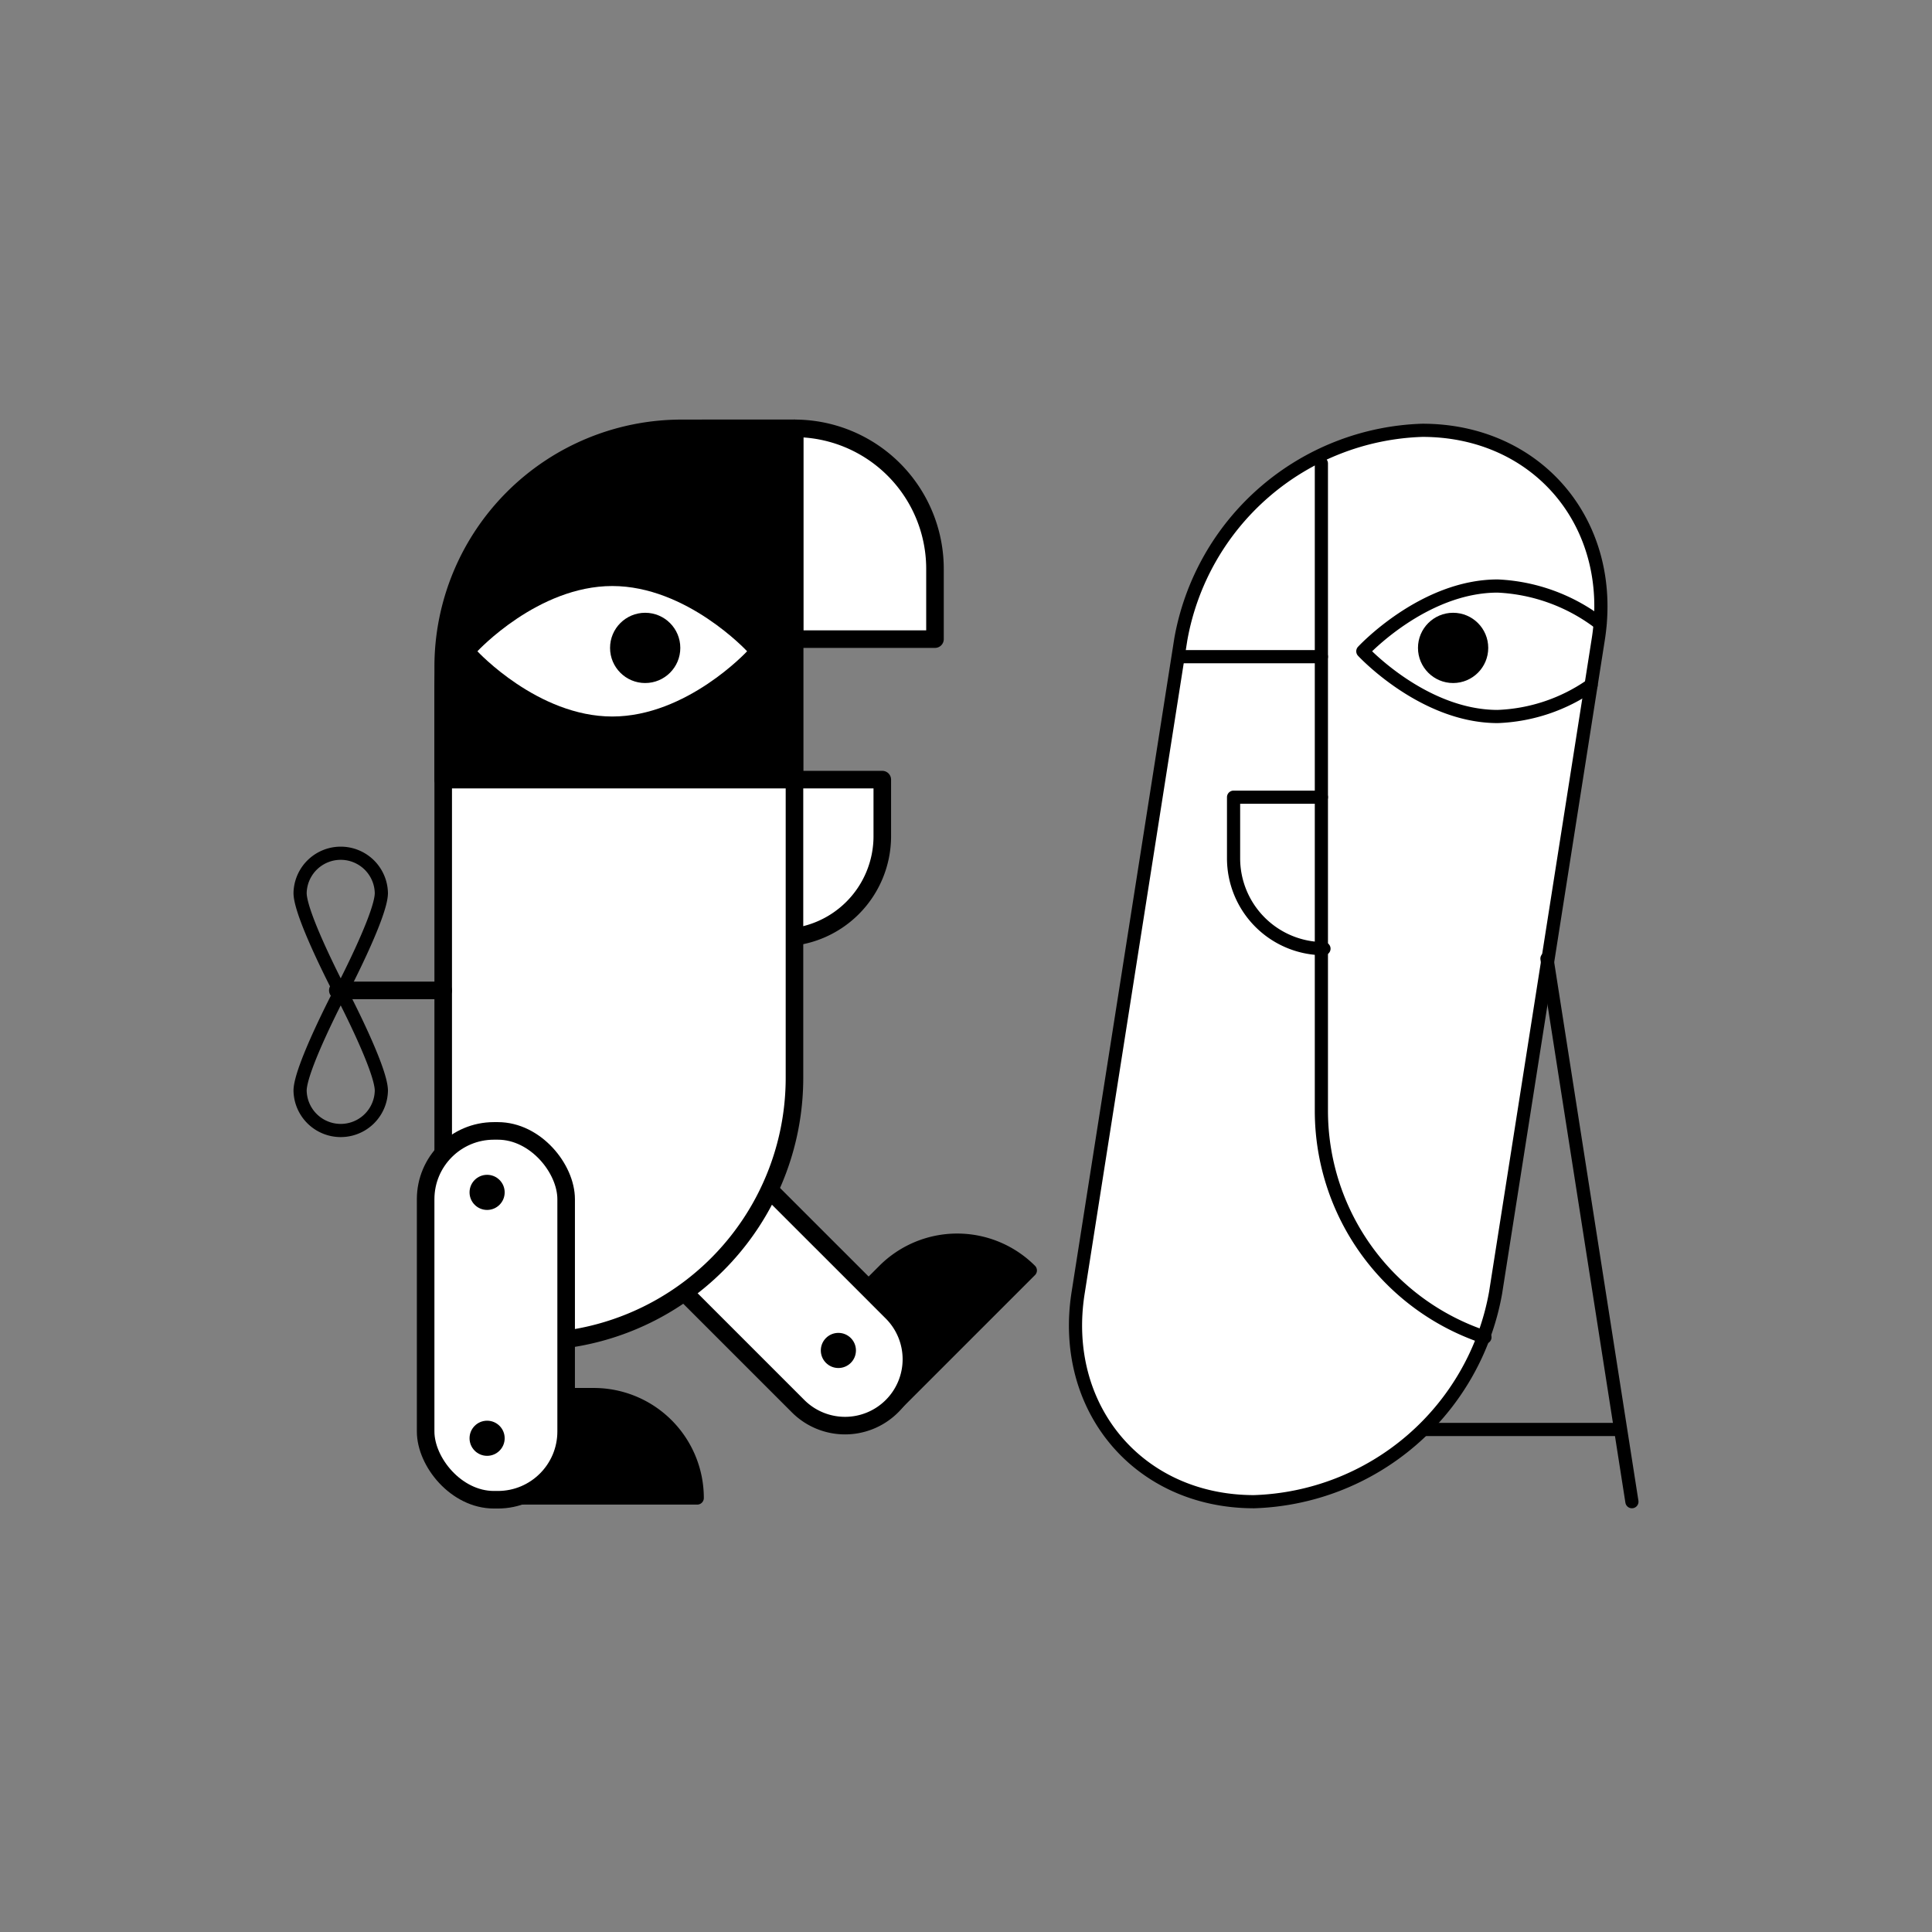  <svg xmlns='http://www.w3.org/2000/svg' width='110' height='110'><rect width="100%" height="100%" fill="#808080" stroke="none"/><defs><style>.a{fill:none}.a,.c,.d{stroke:#000;stroke-linecap:round;stroke-linejoin:round}.a,.c{stroke-width:.75px}.d{fill:#fff}</style></defs><path class='a' d='M80.234 81.389h12'/><path d='M71.4 85.5h0c-6.564 0-11.049-5.321-10.017-11.885l5.85-37.23A14.438 14.438 0 0 1 80.984 24.5h0c6.564 0 11.049 5.321 10.017 11.885l-5.85 37.23A14.438 14.438 0 0 1 71.4 85.5Z' style='fill:#fff;stroke-width:.75px;stroke:#000;stroke-linecap:round;stroke-linejoin:round'/><path class='a' d='M88.077 54.579 92.914 85.5'/><path class='c' d='m46.764 75.903 3.57-3.57a5.89 5.89 0 0 1 8.329 0h0l-7.735 7.734h0l-4.164-4.164h0Z'/><path class='d' d='M35.935 65.212h0a3.779 3.779 0 0 1 5.344 0l9.506 9.506a3.779 3.779 0 0 1 0 5.344h0a3.779 3.779 0 0 1-5.344 0l-9.506-9.506a3.779 3.779 0 0 1 0-5.344Z'/><circle cx='47.734' cy='76.889' r='1'/><circle cx='38.428' cy='67.706' r='.717'/><path class='d' d='M45.234 24.389h0a8 8 0 0 1 8 8v4h0-8 0v-12h0ZM43.234 44.389h7v3.22a5.78 5.78 0 0 1-5.78 5.78h-1.22 0v-9h0Z'/><path class='d' d='M40.256 24.389h4.978v36.977A15.022 15.022 0 0 1 30.212 76.39h-4.978 0V39.41a15.022 15.022 0 0 1 15.022-15.022Z'/><path d='M25.234 37.966v6.423h20v-20h-6.422a13.578 13.578 0 0 0-13.578 13.577Z' style='stroke:#000;stroke-linecap:round;stroke-linejoin:round'/><path class='c' d='M28.76 79.4h5.048a5.89 5.89 0 0 1 5.89 5.89v0h0H28.76h0V79.4h0Z'/><path d='M42.537 37.08s-3.437 3.715-7.677 3.715-7.678-3.714-7.678-3.714 3.437-3.715 7.678-3.715 7.677 3.715 7.677 3.715Z' style='fill:#fff'/><circle cx='36.734' cy='36.889' r='2'/><rect class='d' x='24.234' y='64.389' width='8' height='21' rx='3.888'/><circle cx='27.734' cy='81.889' r='1'/><circle cx='27.734' cy='67.889' r='1'/><path class='a' d='M17.086 50.846a2.314 2.314 0 0 1 4.627 0c0 1.278-2.314 5.679-2.314 5.679s-2.313-4.401-2.313-5.68Z'/><path class='a' d='M21.713 62.1a2.314 2.314 0 0 1-4.627 0c0-1.279 2.313-5.68 2.313-5.68s2.314 4.401 2.314 5.68Z'/><path style='stroke:#000;stroke-linecap:round;stroke-linejoin:round;fill:none' d='M19.234 56.389h6'/><path class='a' d='M67.234 37.389h8M75.234 45.389h-5v3.477a5.147 5.147 0 0 0 5.147 5.147'/><path class='a' d='M75.234 26.389v36.853a13.584 13.584 0 0 0 9.312 12.895'/><circle cx='82.734' cy='36.889' r='2'/><path class='a' d='M91.104 35.504a10.334 10.334 0 0 0-5.833-2.138c-4.24 0-7.677 3.715-7.677 3.715s3.437 3.714 7.677 3.714a9.937 9.937 0 0 0 5.318-1.785'/></svg>